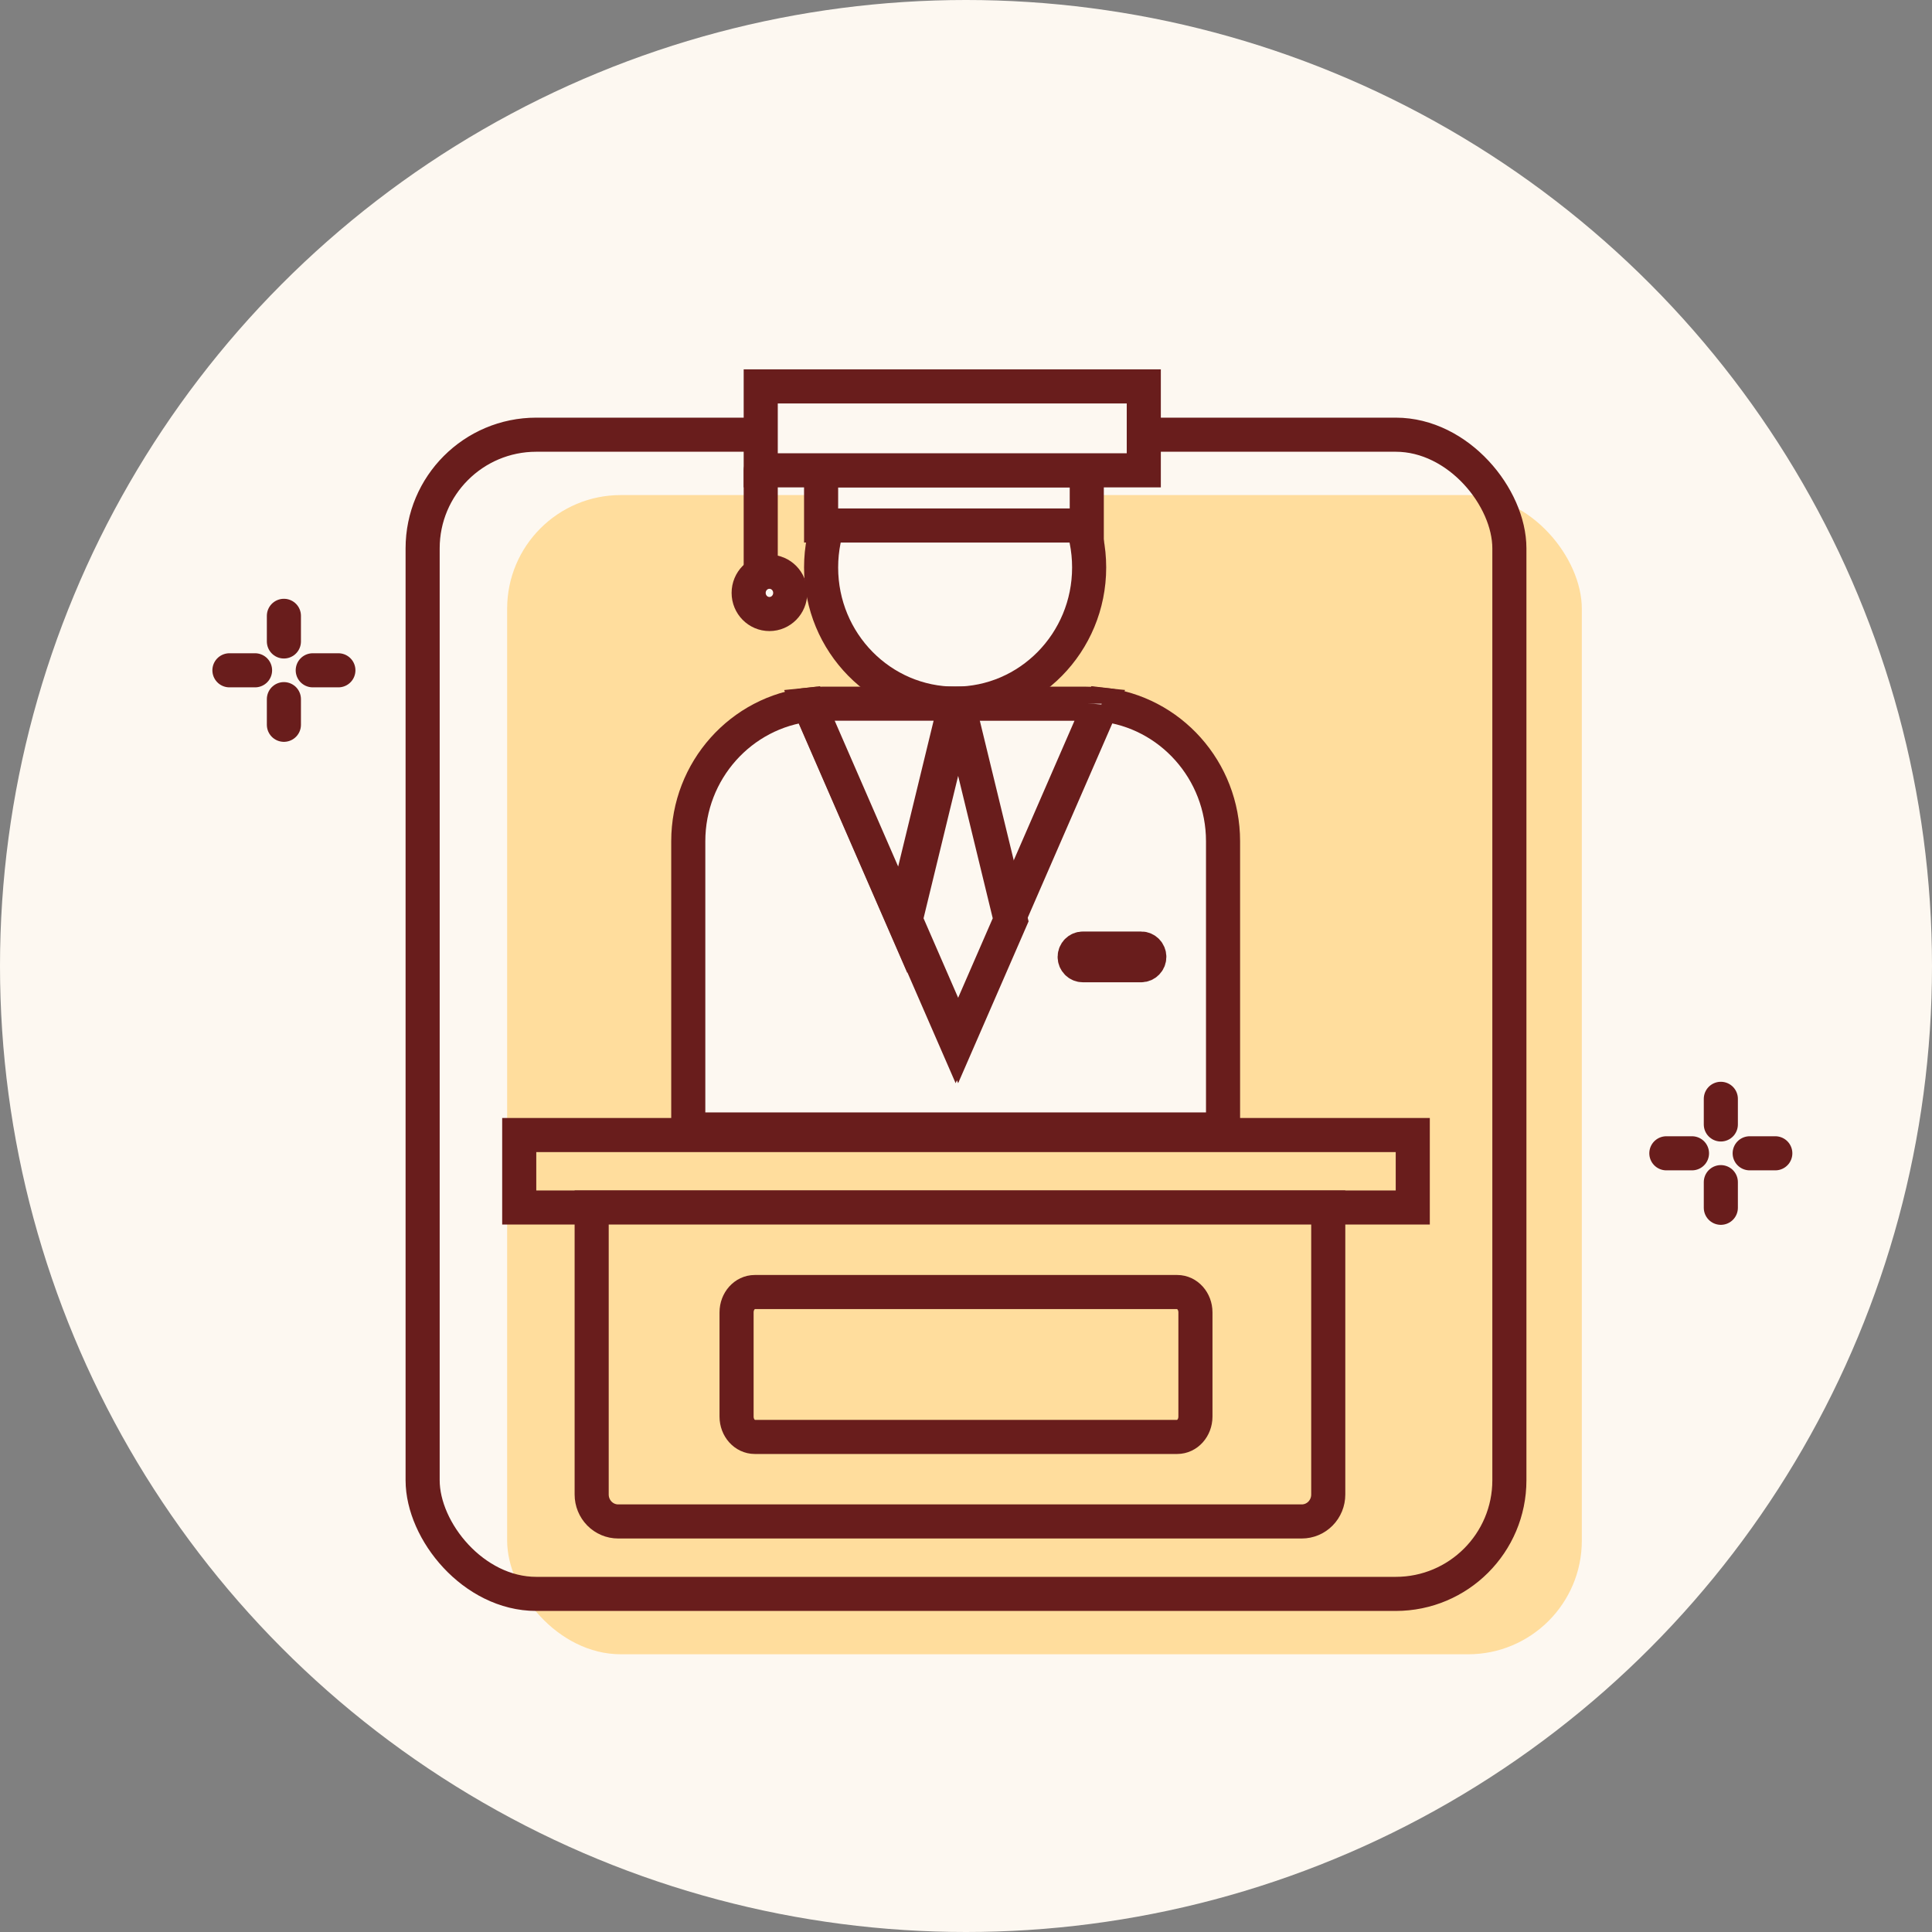 <svg width="170" height="170" viewBox="0 0 170 170" fill="none" xmlns="http://www.w3.org/2000/svg">
<rect x="0" y="0" width="170" height="170" fill="#808080" stroke="none"/>
<circle cx="85" cy="85" r="85" fill="#FDF8F1"/>
<rect x="44.625" y="43.562" width="94.562" height="102" rx="10" fill="#FFDD9D"/>
<rect x="37.188" y="38.25" width="95.625" height="102" rx="10" stroke="#691D1C" stroke-width="3"/>
<path d="M124.312 99.875H45.688V106.25H124.312V99.875Z" fill="#FFDD9D" stroke="#691D1C" stroke-width="3" stroke-linecap="round"/>
<path d="M114.545 133.875H54.391C53.773 133.875 53.181 133.625 52.744 133.181C52.308 132.737 52.062 132.135 52.062 131.507V106.25H116.875V131.507C116.875 131.818 116.815 132.126 116.698 132.413C116.58 132.701 116.409 132.962 116.192 133.182C115.976 133.402 115.719 133.576 115.436 133.695C115.154 133.814 114.851 133.875 114.545 133.875Z" fill="#FFDD9D" stroke="#691D1C" stroke-width="3" stroke-linecap="round"/>
<path d="M103.586 113.688H66.414C65.529 113.688 64.812 114.489 64.812 115.477V124.648C64.812 125.636 65.529 126.438 66.414 126.438H103.586C104.471 126.438 105.188 125.636 105.188 124.648V115.477C105.188 114.489 104.471 113.688 103.586 113.688Z" fill="#FFDD9D" stroke="#691D1C" stroke-width="3" stroke-linecap="round"/>
<path d="M84.043 61.919C90.556 61.919 95.836 56.552 95.836 49.932C95.836 43.312 90.556 37.945 84.043 37.945C77.53 37.945 72.25 43.312 72.25 49.932C72.25 56.552 77.53 61.919 84.043 61.919Z" fill="#FDF8F1" stroke="#691D1C" stroke-width="3" stroke-linecap="round"/>
<path d="M71.188 61.919H72.504C72.074 61.919 71.645 61.942 71.218 61.988L71.188 61.919Z" fill="#FDF8F1"/>
<path d="M107.618 74.026V99.382H60.562V74.026C60.562 67.785 65.228 62.644 71.218 61.993L79.467 80.943L84.089 91.557L88.713 80.938L96.962 61.988C102.949 62.635 107.618 67.777 107.618 74.026Z" fill="#FDF8F1" stroke="#691D1C" stroke-width="3" stroke-linecap="round"/>
<path d="M84.058 61.919L79.436 80.936L71.188 61.988C71.615 61.942 72.044 61.919 72.474 61.919H84.058Z" fill="#FDF8F1" stroke="#691D1C" stroke-width="3" stroke-linecap="round"/>
<path d="M96.805 61.988L88.558 80.938L83.938 61.921H95.521C95.95 61.92 96.378 61.943 96.805 61.988Z" fill="#FDF8F1" stroke="#691D1C" stroke-width="3" stroke-linecap="round"/>
<path d="M88.93 80.938L84.309 91.554L79.688 80.938L84.309 61.919L88.93 80.938Z" fill="#FDF8F1" stroke="#691D1C" stroke-width="3" stroke-linecap="round"/>
<path d="M96.942 61.919L96.911 61.988C96.484 61.942 96.055 61.919 95.625 61.919H96.942Z" fill="#FDF8F1"/>
<path d="M95.627 41.384H72.25V46.239H95.627V41.384Z" fill="#FDF8F1" stroke="#691D1C" stroke-width="3" stroke-linecap="round"/>
<path d="M100.644 34H66.938V41.384H100.644V34Z" fill="#FDF8F1" stroke="#691D1C" stroke-width="3" stroke-linecap="round"/>
<path d="M67.704 54.029C68.714 54.029 69.533 53.196 69.533 52.169C69.533 51.143 68.714 50.31 67.704 50.31C66.694 50.31 65.875 51.143 65.875 52.169C65.875 53.196 66.694 54.029 67.704 54.029Z" fill="#FDF8F1" stroke="#691D1C" stroke-width="3" stroke-linecap="round"/>
<path d="M66.938 41.384V50.311" stroke="#691D1C" stroke-width="3" stroke-linecap="round"/>
<path d="M100.409 83.465H95.284C94.885 83.465 94.562 83.793 94.562 84.198V84.199C94.562 84.604 94.885 84.932 95.284 84.932H100.409C100.808 84.932 101.13 84.604 101.13 84.199V84.198C101.13 83.793 100.808 83.465 100.409 83.465Z" fill="#FDF8F1" stroke="#691D1C" stroke-width="3" stroke-linecap="round"/>
<path d="M151.419 96.688V98.943" stroke="#691D1C" stroke-width="3" stroke-linecap="round"/>
<path d="M151.419 104.019V106.275" stroke="#691D1C" stroke-width="3" stroke-linecap="round"/>
<path d="M146.625 101.481H148.881" stroke="#691D1C" stroke-width="3" stroke-linecap="round"/>
<path d="M153.957 101.481H156.212" stroke="#691D1C" stroke-width="3" stroke-linecap="round"/>
<path d="M24.981 54.188V56.443" stroke="#691D1C" stroke-width="3" stroke-linecap="round"/>
<path d="M24.981 61.519V63.775" stroke="#691D1C" stroke-width="3" stroke-linecap="round"/>
<path d="M20.188 58.981H22.443" stroke="#691D1C" stroke-width="3" stroke-linecap="round"/>
<path d="M27.519 58.981H29.775" stroke="#691D1C" stroke-width="3" stroke-linecap="round"/>
</svg>
